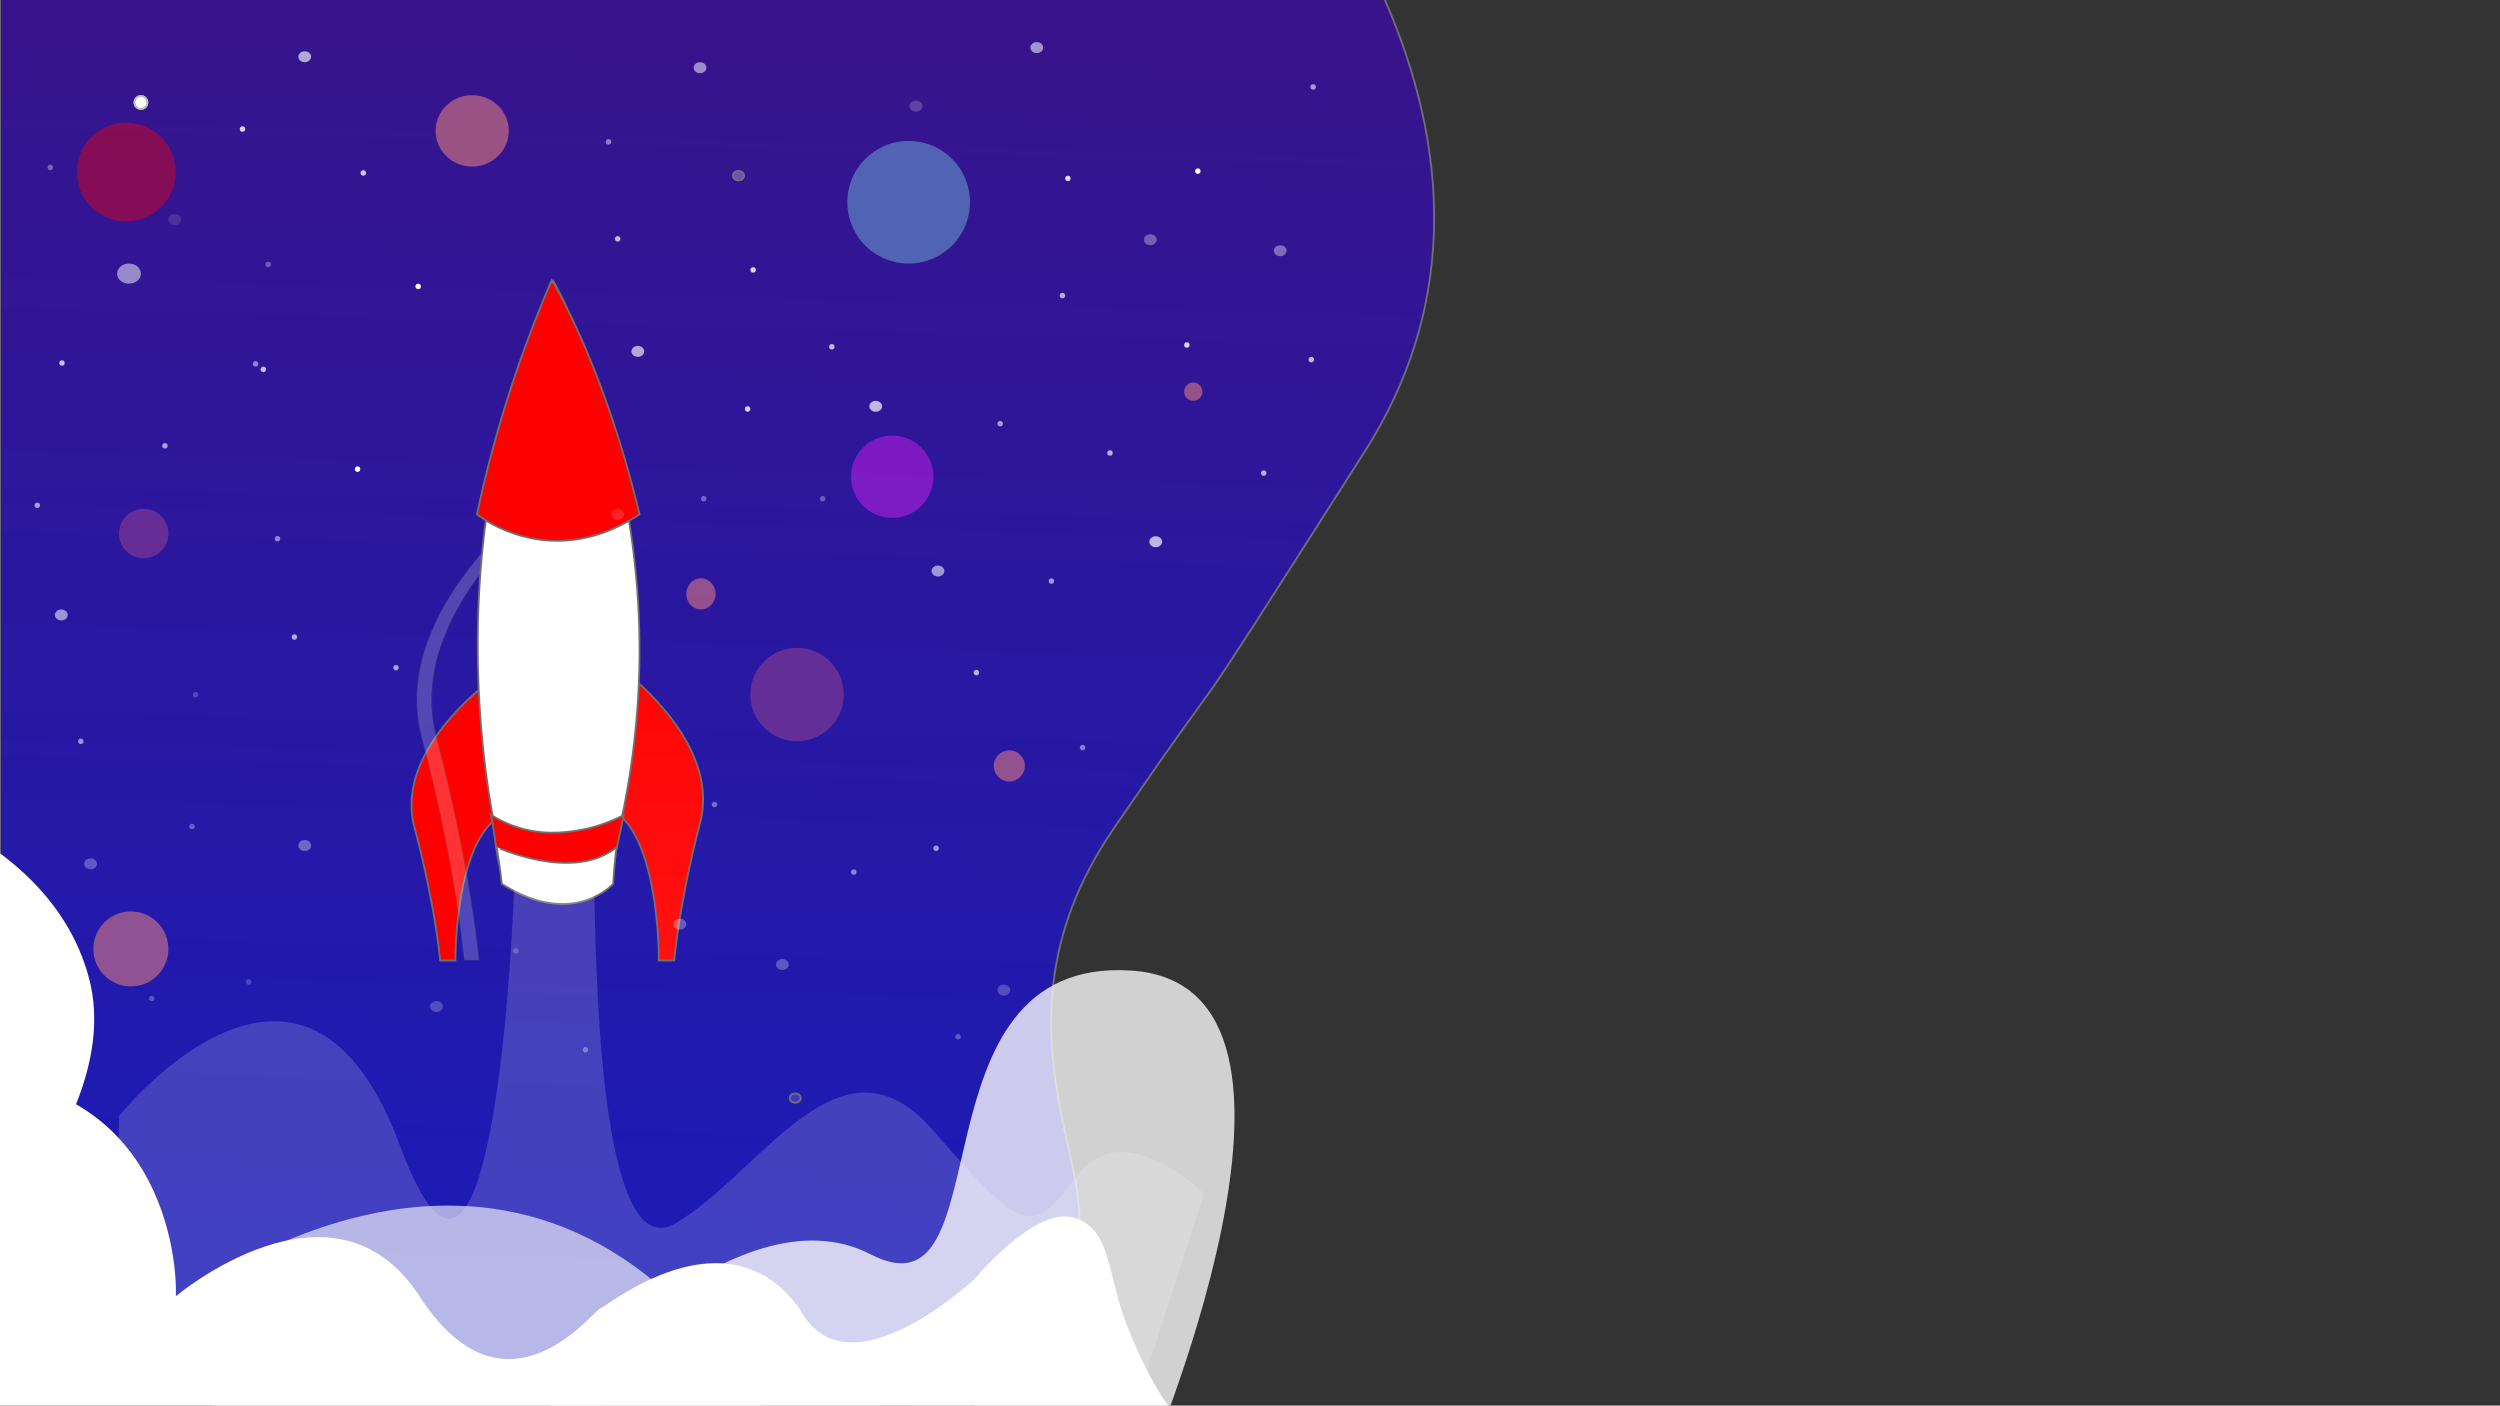 <svg xmlns="http://www.w3.org/2000/svg" xmlns:xlink="http://www.w3.org/1999/xlink" width="1366" height="768" viewBox="0 0 1366 768">
  <rect x="0" y="0" width="1366" height="768" fill="#333333" stroke="none"/>
  <defs>
    <linearGradient id="linear-gradient" x1="-0.038" y1="0.009" x2="-0.048" y2="1.009" gradientUnits="objectBoundingBox">
      <stop offset="0"/>
      <stop offset="1" stop-color="#545454"/>
    </linearGradient>
    <clipPath id="clip-path">
      <rect id="Rectangle_1" data-name="Rectangle 1" width="1187" height="768" transform="translate(-45 0.599)" stroke="#707070" stroke-width="1" fill="url(#linear-gradient)"/>
    </clipPath>
    <linearGradient id="linear-gradient-2" x1="-0.038" y1="0.153" x2="-0.061" y2="1" gradientUnits="objectBoundingBox">
      <stop offset="0" stop-color="#37148c"/>
      <stop offset="1" stop-color="#181cbb"/>
    </linearGradient>
    <linearGradient id="linear-gradient-3" x1="0.5" x2="0.5" y2="1" gradientUnits="objectBoundingBox">
      <stop offset="0" stop-color="#ff0505"/>
      <stop offset="1" stop-color="#f11"/>
    </linearGradient>
    <clipPath id="clip-Web_1366_1">
      <rect width="1366" height="768"/>
    </clipPath>
  </defs>
  <g id="Web_1366_1" data-name="Web 1366 – 1" clip-path="url(#clip-Web_1366_1)">
    <g id="Mask_Group_1" data-name="Mask Group 1" transform="translate(45 -0.599)" clip-path="url(#clip-path)">
      <path id="Path_84" data-name="Path 84" d="M160,483.771c1.618-.822,3.288-1.6,5.062-2.321,0,0,.865.745,2.475,2.149,14.148,12.609,83.818,79.1,66.831,153.3-18.859,82.465-23.139,140.247-23.139,140.247H203.5s4.283-57.8,23.183-140.266C243.6,563.027,174.6,496.782,160,483.771Z" transform="translate(125.635 -154.766)" fill="#fff" stroke="#707070" stroke-width="1" opacity="0.2"/>
      <path id="Path_1" data-name="Path 1" d="M622.892-129.158s195.6,192.963,77.77,378.186S642.439,339.612,563.016,455.8s11.3,207.623-29.577,236.207-46.432,78.566-46.432,78.566L-45.2,768.655V1.5Z" transform="translate(0.202 -2)" stroke="#707070" stroke-width="1" fill="url(#linear-gradient-2)"/>
      <g id="Group_1" data-name="Group 1" transform="translate(179.867 153.733)">
        <path id="Path_74" data-name="Path 74" d="M215.63,553.127a20.963,20.963,0,0,0-3.93,1.059c-28.263,10.659-27.79,80.431-27.79,80.431h-8.32s-2.62-29.943-14.037-72.662c-10.285-38.434,31.9-72.88,40.462-79.412.964-.728,1.5-1.113,1.5-1.113C246,496.177,215.63,553.127,215.63,553.127Z" transform="translate(-159.948 -262.956)" fill="red" stroke="#707070" stroke-width="1"/>
        <path id="Path_75" data-name="Path 75" d="M237.09,483.463c-1.62-.712-3.292-1.392-5.067-2.013,0,0-.866.646-2.477,1.864-14.162,10.935-83.9,68.6-66.9,132.942,18.874,71.516,23.162,121.626,23.162,121.626h7.735s-4.288-50.127-23.205-121.642C153.408,552.2,222.469,494.746,237.09,483.463Z" transform="translate(-156.921 -366.596)" fill="#fff" stroke="#707070" stroke-width="1" opacity="0.2"/>
        <path id="Path_76" data-name="Path 76" d="M475.633,564.888c-11.546,44.27-14.144,75.29-14.144,75.29h-8.41s.529-75.566-29.985-84a17.075,17.075,0,0,0-2.013-.456S390.428,496.7,433.3,481.43c0,0,.435.313,1.215.923C442.461,488.522,486.124,524.6,475.633,564.888Z" transform="translate(-317.937 -268.517)" stroke="#707070" stroke-width="1" fill="url(#linear-gradient-3)"/>
        <path id="Path_79" data-name="Path 79" d="M321.466,352.756q-3.621,16.6-8.488,34.058s-15.4,18.637-52.594,0c0,0-3.716-12.171-7.8-32.861-9-45.493-17.339-131.479,5.652-220.529,6.692-26.363,13.953-52.672,26.51-77.064,0,0,13.816,23.082,28.232,73.227S342.392,256.953,321.466,352.756Z" transform="translate(-207.228 -55.907)" fill="#fff" stroke="#707070" stroke-width="1"/>
        <path id="Path_81" data-name="Path 81" d="M362.713,184.22c-49.361,32.638-88.812,0-88.812,0A678.075,678.075,0,0,1,314.736,56.36S342.408,100.238,362.713,184.22Z" transform="translate(-238.137 -56.36)" fill="red" stroke="#707070" stroke-width="1"/>
        <path id="Path_82" data-name="Path 82" d="M72.569,1.462c-1.76,8.254-3.986,17.845-6.146,26.382-1.024,4.072-3.36,13.578-5.083,12.161,0,0-14.362,19.515-54.059-.919,0,0-1.284-4.349-3.207-12.3C2.637,20.778,1.865,9.8,0,0A61.449,61.449,0,0,0,34.75,10.4,84.779,84.779,0,0,0,72.569,1.462Z" transform="translate(43.315 291.999) rotate(-0.974)" fill="red" stroke="#707070" stroke-width="1"/>
        <path id="Path_83" data-name="Path 83" d="M343.2,693.79c-1.068,6.041-1.933,20.1-1.933,20.1s-21.708,24.75-60.849,0c0,0-.785-8.291-2.81-20.1C277.6,693.79,319.593,713.237,343.2,693.79Z" transform="translate(-231.111 -384.075)" fill="#fff" stroke="#707070" stroke-width="1"/>
      </g>
    </g>
    <path id="Path_2" data-name="Path 2" d="M33.5,0A33.5,33.5,0,1,1,0,33.5,33.5,33.5,0,0,1,33.5,0Z" transform="translate(463 77)" fill="rgba(101,149,204,0.61)"/>
    <g id="Ellipse_2" data-name="Ellipse 2" transform="translate(73 52)" fill="#fff" stroke="#707070" stroke-width="1">
      <circle cx="4" cy="4" r="4" stroke="none"/>
      <circle cx="4" cy="4" r="3.5" fill="none"/>
    </g>
    <circle id="Ellipse_3" data-name="Ellipse 3" cx="4" cy="4" r="4" transform="translate(73 52)" fill="rgba(255,255,255,0.52)"/>
    <ellipse id="Ellipse_4" data-name="Ellipse 4" cx="6.5" cy="5.5" rx="6.5" ry="5.5" transform="translate(64 144)" fill="rgba(255,255,255,0.5)"/>
    <ellipse id="Ellipse_5" data-name="Ellipse 5" cx="20" cy="19.5" rx="20" ry="19.5" transform="translate(238 52)" fill="rgba(228,126,126,0.58)"/>
    <ellipse id="Ellipse_6" data-name="Ellipse 6" cx="3.5" cy="3" rx="3.5" ry="3" transform="translate(345 189)" fill="rgba(255,255,255,0.63)"/>
    <g id="Ellipse_6-2" data-name="Ellipse 6" transform="translate(400 93)" fill="rgba(255,255,255,0.27)" stroke="#707070" stroke-width="1">
      <ellipse cx="3.5" cy="3" rx="3.5" ry="3" stroke="none"/>
      <ellipse cx="3.5" cy="3" rx="3" ry="2.5" fill="none"/>
    </g>
    <ellipse id="Ellipse_6-3" data-name="Ellipse 6" cx="3.5" cy="3" rx="3.5" ry="3" transform="translate(379 34)" fill="rgba(255,255,255,0.51)"/>
    <ellipse id="Ellipse_6-4" data-name="Ellipse 6" cx="3.5" cy="3" rx="3.5" ry="3" transform="translate(563 23)" fill="rgba(255,255,255,0.54)"/>
    <ellipse id="Ellipse_6-5" data-name="Ellipse 6" cx="3.5" cy="3" rx="3.5" ry="3" transform="translate(497 55)" fill="rgba(255,255,255,0.2)"/>
    <g id="Ellipse_6-6" data-name="Ellipse 6" transform="translate(431 597)" fill="rgba(255,255,255,0.15)" stroke="#707070" stroke-width="1">
      <ellipse cx="3.5" cy="3" rx="3.5" ry="3" stroke="none"/>
      <ellipse cx="3.5" cy="3" rx="3" ry="2.5" fill="none"/>
    </g>
    <ellipse id="Ellipse_6-7" data-name="Ellipse 6" cx="3.5" cy="3" rx="3.5" ry="3" transform="translate(509 309)" fill="rgba(255,255,255,0.55)"/>
    <ellipse id="Ellipse_6-8" data-name="Ellipse 6" cx="3.5" cy="3" rx="3.5" ry="3" transform="translate(424 524)" fill="rgba(255,255,255,0.27)"/>
    <ellipse id="Ellipse_6-9" data-name="Ellipse 6" cx="3.5" cy="3" rx="3.5" ry="3" transform="translate(628 293)" fill="rgba(255,255,255,0.68)"/>
    <ellipse id="Ellipse_6-10" data-name="Ellipse 6" cx="3.5" cy="3" rx="3.5" ry="3" transform="translate(696 134)" fill="rgba(255,255,255,0.37)"/>
    <ellipse id="Ellipse_6-11" data-name="Ellipse 6" cx="3.5" cy="3" rx="3.5" ry="3" transform="translate(475 219)" fill="rgba(255,255,255,0.69)"/>
    <circle id="Ellipse_6-12" data-name="Ellipse 6" cx="1.5" cy="1.5" r="1.5" transform="translate(448 271)" fill="rgba(255,255,255,0.29)"/>
    <circle id="Ellipse_6-13" data-name="Ellipse 6" cx="1.5" cy="1.5" r="1.5" transform="translate(26 90)" fill="rgba(255,255,255,0.34)"/>
    <circle id="Ellipse_6-14" data-name="Ellipse 6" cx="1.5" cy="1.5" r="1.5" transform="translate(131 69)" fill="rgba(255,255,255,0.81)"/>
    <circle id="Ellipse_6-15" data-name="Ellipse 6" cx="1.5" cy="1.5" r="1.5" transform="translate(197 93)" fill="rgba(255,255,255,0.77)"/>
    <circle id="Ellipse_6-16" data-name="Ellipse 6" cx="1.5" cy="1.5" r="1.5" transform="translate(32.932 196.454) rotate(19)" fill="rgba(255,255,255,0.72)"/>
    <circle id="Ellipse_6-17" data-name="Ellipse 6" cx="1.5" cy="1.5" r="1.5" transform="translate(138.679 196.942) rotate(19)" fill="rgba(255,255,255,0.48)"/>
    <circle id="Ellipse_6-18" data-name="Ellipse 6" cx="1.5" cy="1.5" r="1.5" transform="translate(194.426 254.43) rotate(19)" fill="#fff"/>
    <circle id="Ellipse_6-19" data-name="Ellipse 6" cx="1.5" cy="1.5" r="1.5" transform="translate(19.444 274.201) rotate(19)" fill="rgba(255,255,255,0.59)"/>
    <circle id="Ellipse_6-20" data-name="Ellipse 6" cx="1.5" cy="1.5" r="1.5" transform="translate(89.191 241.689) rotate(19)" fill="rgba(255,255,255,0.6)"/>
    <circle id="Ellipse_6-21" data-name="Ellipse 6" cx="1.5" cy="1.5" r="1.5" transform="translate(159.938 346.177) rotate(19)" fill="rgba(255,255,255,0.65)"/>
    <circle id="Ellipse_6-22" data-name="Ellipse 6" cx="1.5" cy="1.5" r="1.5" transform="translate(142.956 199.948) rotate(19)" fill="rgba(255,255,255,0.73)"/>
    <circle id="Ellipse_6-23" data-name="Ellipse 6" cx="1.5" cy="1.5" r="1.5" transform="translate(150.703 292.436) rotate(19)" fill="rgba(255,255,255,0.47)"/>
    <circle id="Ellipse_6-24" data-name="Ellipse 6" cx="1.5" cy="1.5" r="1.5" transform="translate(215.45 362.924) rotate(19)" fill="rgba(255,255,255,0.59)"/>
    <circle id="Ellipse_6-25" data-name="Ellipse 6" cx="1.5" cy="1.5" r="1.5" transform="translate(389.468 437.695) rotate(19)" fill="rgba(255,255,255,0.36)"/>
    <circle id="Ellipse_6-26" data-name="Ellipse 6" cx="1.5" cy="1.5" r="1.5" transform="translate(43.215 403.183) rotate(19)" fill="rgba(255,255,255,0.53)"/>
    <circle id="Ellipse_6-27" data-name="Ellipse 6" cx="1.5" cy="1.5" r="1.5" transform="translate(81.962 543.671) rotate(19)" fill="rgba(255,255,255,0.25)"/>
    <circle id="Ellipse_6-28" data-name="Ellipse 6" cx="1.5" cy="1.5" r="1.5" transform="translate(105.962 377.671) rotate(19)" fill="rgba(255,255,255,0.2)"/>
    <circle id="Ellipse_6-29" data-name="Ellipse 6" cx="1.5" cy="1.5" r="1.5" transform="translate(103.962 449.671) rotate(19)" fill="rgba(255,255,255,0.3)"/>
    <circle id="Ellipse_6-30" data-name="Ellipse 6" cx="1.5" cy="1.5" r="1.5" transform="translate(318.962 571.671) rotate(19)" fill="rgba(255,255,255,0.33)"/>
    <circle id="Ellipse_6-31" data-name="Ellipse 6" cx="1.5" cy="1.5" r="1.5" transform="translate(134.962 534.671) rotate(19)" fill="rgba(255,255,255,0.2)"/>
    <circle id="Ellipse_6-32" data-name="Ellipse 6" cx="1.5" cy="1.5" r="1.5" transform="translate(280.962 517.671) rotate(19)" fill="rgba(255,255,255,0.21)"/>
    <circle id="Ellipse_6-33" data-name="Ellipse 6" cx="1.5" cy="1.5" r="1.5" transform="translate(145 143)" fill="rgba(255,255,255,0.3)"/>
    <circle id="Ellipse_6-34" data-name="Ellipse 6" cx="1.5" cy="1.5" r="1.5" transform="translate(227 155)" fill="#fff"/>
    <circle id="Ellipse_6-35" data-name="Ellipse 6" cx="1.5" cy="1.5" r="1.5" transform="translate(579 160)" fill="rgba(255,255,255,0.65)"/>
    <circle id="Ellipse_6-36" data-name="Ellipse 6" cx="1.5" cy="1.5" r="1.5" transform="translate(582 96)" fill="rgba(255,255,255,0.83)"/>
    <circle id="Ellipse_6-37" data-name="Ellipse 6" cx="1.5" cy="1.5" r="1.5" transform="translate(331 76)" fill="rgba(255,255,255,0.45)"/>
    <circle id="Ellipse_6-38" data-name="Ellipse 6" cx="1.5" cy="1.5" r="1.5" transform="translate(647 187)" fill="rgba(255,255,255,0.81)"/>
    <circle id="Ellipse_6-39" data-name="Ellipse 6" cx="1.5" cy="1.5" r="1.5" transform="translate(407 222)" fill="rgba(255,255,255,0.81)"/>
    <circle id="Ellipse_6-40" data-name="Ellipse 6" cx="1.5" cy="1.5" r="1.5" transform="translate(653 92)" fill="#fff"/>
    <circle id="Ellipse_6-41" data-name="Ellipse 6" cx="1.5" cy="1.5" r="1.5" transform="translate(453 188)" fill="rgba(255,255,255,0.7)"/>
    <circle id="Ellipse_6-42" data-name="Ellipse 6" cx="1.5" cy="1.5" r="1.5" transform="translate(410 146)" fill="rgba(255,255,255,0.82)"/>
    <circle id="Ellipse_6-43" data-name="Ellipse 6" cx="1.5" cy="1.5" r="1.5" transform="translate(716 46)" fill="rgba(255,255,255,0.57)"/>
    <circle id="Ellipse_6-44" data-name="Ellipse 6" cx="1.5" cy="1.5" r="1.5" transform="translate(336 129)" fill="rgba(255,255,255,0.71)"/>
    <circle id="Ellipse_6-45" data-name="Ellipse 6" cx="1.5" cy="1.5" r="1.5" transform="translate(545 230)" fill="rgba(255,255,255,0.58)"/>
    <circle id="Ellipse_6-46" data-name="Ellipse 6" cx="1.5" cy="1.5" r="1.5" transform="translate(605 246)" fill="rgba(255,255,255,0.67)"/>
    <circle id="Ellipse_6-47" data-name="Ellipse 6" cx="1.5" cy="1.5" r="1.5" transform="translate(522 565)" fill="rgba(255,255,255,0.27)"/>
    <circle id="Ellipse_6-48" data-name="Ellipse 6" cx="1.5" cy="1.5" r="1.5" transform="translate(465 475)" fill="rgba(255,255,255,0.47)"/>
    <circle id="Ellipse_6-49" data-name="Ellipse 6" cx="1.5" cy="1.5" r="1.5" transform="translate(689 257)" fill="rgba(255,255,255,0.66)"/>
    <circle id="Ellipse_6-50" data-name="Ellipse 6" cx="1.5" cy="1.5" r="1.5" transform="translate(383 271)" fill="rgba(255,255,255,0.35)"/>
    <circle id="Ellipse_6-51" data-name="Ellipse 6" cx="1.5" cy="1.5" r="1.5" transform="translate(573 316)" fill="rgba(255,255,255,0.56)"/>
    <circle id="Ellipse_6-52" data-name="Ellipse 6" cx="1.5" cy="1.5" r="1.5" transform="translate(715 195)" fill="rgba(255,255,255,0.7)"/>
    <circle id="Ellipse_6-53" data-name="Ellipse 6" cx="1.5" cy="1.5" r="1.5" transform="translate(532 366)" fill="rgba(255,255,255,0.68)"/>
    <circle id="Ellipse_6-54" data-name="Ellipse 6" cx="1.5" cy="1.5" r="1.5" transform="translate(510 462)" fill="rgba(255,255,255,0.57)"/>
    <circle id="Ellipse_6-55" data-name="Ellipse 6" cx="1.5" cy="1.5" r="1.5" transform="translate(590 407)" fill="rgba(255,255,255,0.44)"/>
    <ellipse id="Ellipse_6-56" data-name="Ellipse 6" cx="3.5" cy="3" rx="3.5" ry="3" transform="translate(368 502)" fill="rgba(255,255,255,0.29)"/>
    <ellipse id="Ellipse_6-57" data-name="Ellipse 6" cx="3.5" cy="3" rx="3.5" ry="3" transform="translate(46 469)" fill="rgba(255,255,255,0.28)"/>
    <ellipse id="Ellipse_6-58" data-name="Ellipse 6" cx="3.5" cy="3" rx="3.5" ry="3" transform="translate(163 28)" fill="rgba(255,255,255,0.62)"/>
    <ellipse id="Ellipse_6-59" data-name="Ellipse 6" cx="3.5" cy="3" rx="3.5" ry="3" transform="translate(30 333)" fill="rgba(255,255,255,0.54)"/>
    <ellipse id="Ellipse_6-60" data-name="Ellipse 6" cx="3.5" cy="3" rx="3.5" ry="3" transform="translate(163 459)" fill="rgba(255,255,255,0.34)"/>
    <ellipse id="Ellipse_6-61" data-name="Ellipse 6" cx="3.5" cy="3" rx="3.5" ry="3" transform="translate(28 575)" fill="rgba(255,255,255,0.26)"/>
    <ellipse id="Ellipse_6-62" data-name="Ellipse 6" cx="3.5" cy="3" rx="3.5" ry="3" transform="translate(625 128)" fill="rgba(255,255,255,0.32)"/>
    <ellipse id="Ellipse_6-63" data-name="Ellipse 6" cx="3.5" cy="3" rx="3.5" ry="3" transform="translate(235 547)" fill="rgba(255,255,255,0.23)"/>
    <ellipse id="Ellipse_6-64" data-name="Ellipse 6" cx="3.5" cy="3" rx="3.5" ry="3" transform="translate(545 538)" fill="rgba(255,255,255,0.23)"/>
    <ellipse id="Ellipse_6-65" data-name="Ellipse 6" cx="3.5" cy="3" rx="3.5" ry="3" transform="translate(334 278)" fill="rgba(255,255,255,0.14)"/>
    <ellipse id="Ellipse_6-66" data-name="Ellipse 6" cx="3.5" cy="3" rx="3.5" ry="3" transform="translate(92 117)" fill="rgba(255,255,255,0.12)"/>
    <ellipse id="Ellipse_7" data-name="Ellipse 7" cx="8" cy="8.5" rx="8" ry="8.5" transform="translate(375 316)" fill="rgba(228,128,128,0.56)"/>
    <circle id="Ellipse_8" data-name="Ellipse 8" cx="5" cy="5" r="5" transform="translate(647 209)" fill="rgba(228,128,128,0.56)"/>
    <circle id="Ellipse_9" data-name="Ellipse 9" cx="20.5" cy="20.5" r="20.5" transform="translate(51 498)" fill="rgba(228,128,128,0.56)"/>
    <circle id="Ellipse_10" data-name="Ellipse 10" cx="8.5" cy="8.5" r="8.5" transform="translate(543 410)" fill="rgba(228,128,128,0.56)"/>
    <path id="Path_3" data-name="Path 3" d="M25.5,0A25.5,25.5,0,1,1,0,25.5,25.5,25.5,0,0,1,25.5,0Z" transform="translate(410 354)" fill="rgba(141,61,144,0.59)"/>
    <path id="Path_4" data-name="Path 4" d="M13.514,0A13.514,13.514,0,1,1,0,13.514,13.514,13.514,0,0,1,13.514,0Z" transform="translate(65 278)" fill="rgba(141,61,144,0.59)"/>
    <circle id="Ellipse_11" data-name="Ellipse 11" cx="22.5" cy="22.5" r="22.5" transform="translate(465 238)" fill="rgba(240,34,255,0.41)"/>
    <circle id="Ellipse_12" data-name="Ellipse 12" cx="27" cy="27" r="27" transform="translate(42 67)" fill="rgba(255,0,0,0.4)"/>
    <path id="Path_5" data-name="Path 5" d="M-28.8,587.023c135.093-15.753,146.773,93.751,145.885,118.938h0s86.04-72.657,133.136,0,95.1,7.561,98.72,6.639,68.832-55.323,109.056.3c.92,2.466-1.167-2.219,0,0,25.831,49.139,95.552-16.429,95.552-16.429h0s33.486-40.293,54.512-33.378,17.177,30.811,29.592,61.039C662.031,783.505,674,774.845,674,774.845H1.982Z" transform="translate(-21 2.306)" fill="#fff"/>
    <path id="Path_9" data-name="Path 9" d="M31.955,623.91s100.79-126.739,153.531,15.9S247.941,499.08,247.941,499.08s41.344,9.039,43.281,0-2.737,211.2,44.72,183.437S426.07,572.986,477,631.8s53.908,56.573,79.171,23.886,68.752,10.608,68.752,10.608l-32.19,99.445H31.955Z" transform="translate(33 -14)" fill="rgba(255,255,255,0.17)"/>
    <path id="Path_7" data-name="Path 7" d="M663.113,491.321C539.673,483.31,595.2,684.8,520.8,646.4s-175.573,81.836-175.573,81.836L378.5,769H668.952S786.554,499.332,663.113,491.321Z" transform="translate(-45 39)" fill="rgba(255,255,255,0.77)"/>
    <path id="Path_8" data-name="Path 8" d="M78.514,703.53s178.411-141.648,305.655,39.076,135.41,170.231,135.41,170.231L133.237,871.344Z" transform="translate(19 8)" fill="rgba(255,255,255,0.62)"/>
    <path id="Path_10" data-name="Path 10" d="M-82.808,433.544S41.357,453.892,64.763,543.97-47.164,744.916-47.164,744.916Z" transform="translate(-16 -9)" fill="#fff"/>
  </g>
</svg>
